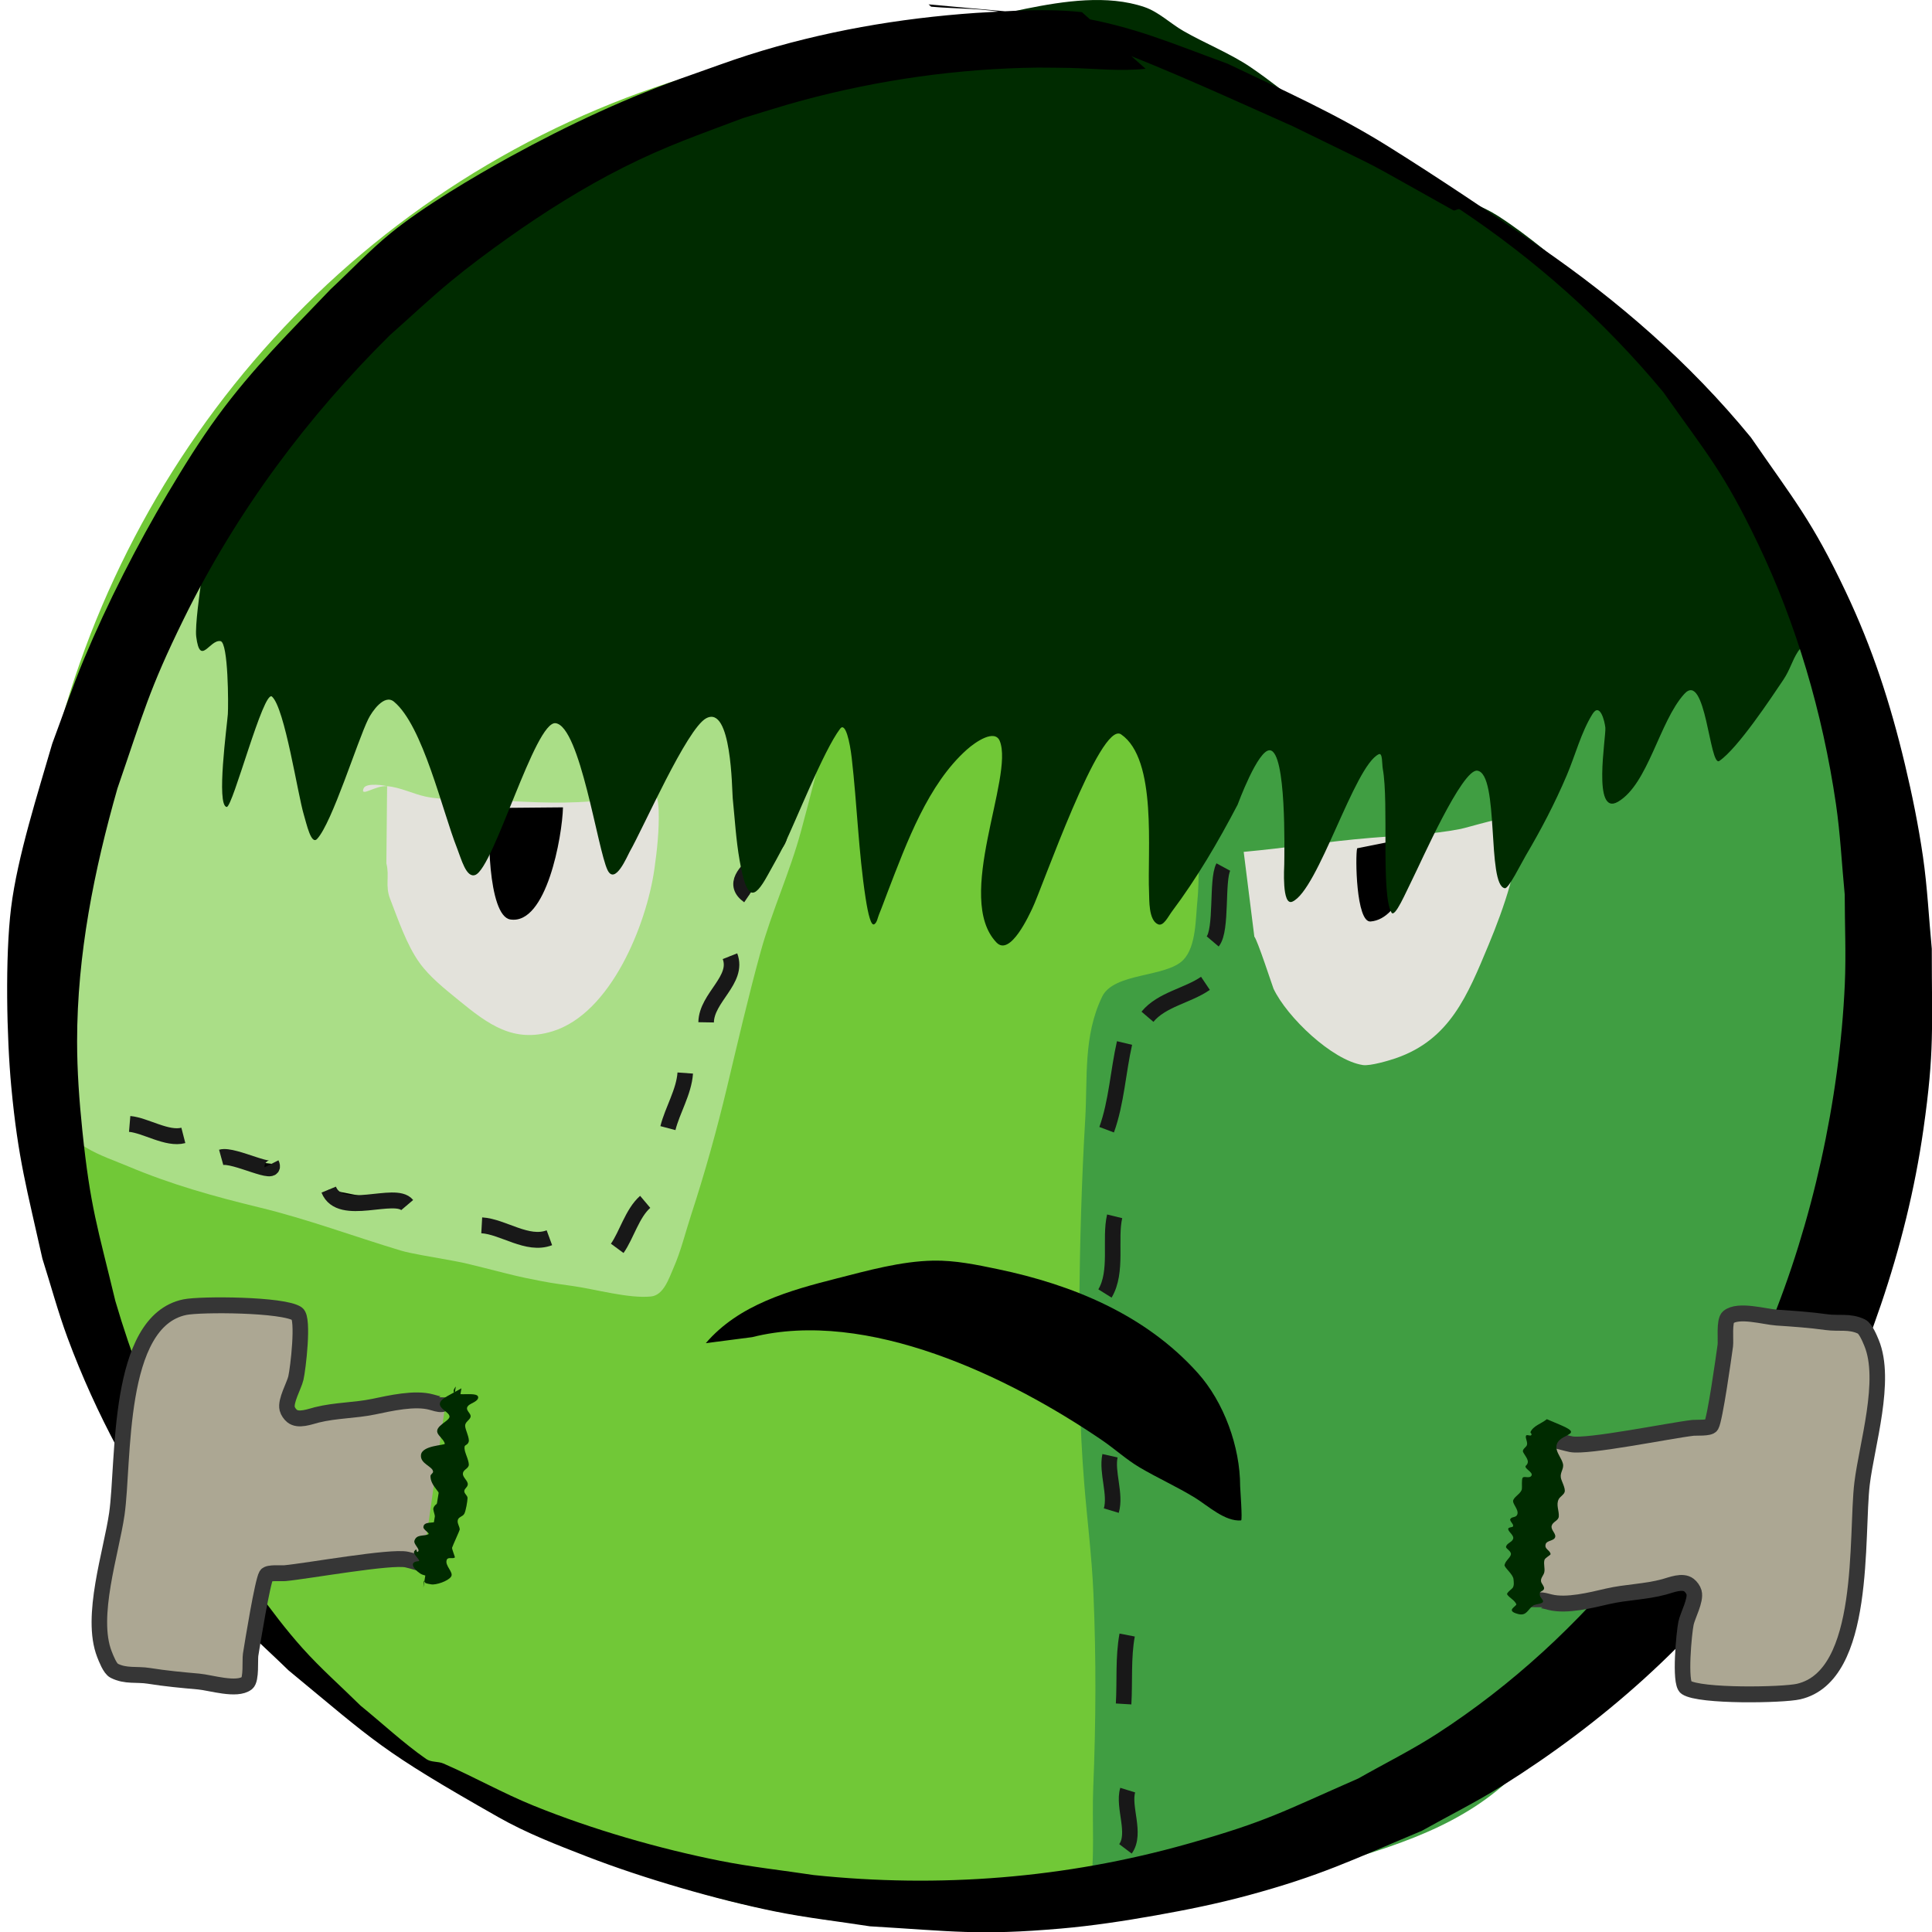 <?xml version="1.0" encoding="UTF-8" standalone="no"?>
<!-- Created with Inkscape (http://www.inkscape.org/) -->

<svg
   width="512"
   height="512"
   viewBox="0 0 512 512"
   version="1.1"
   id="svg1"
   inkscape:version="1.3 (0e150ed6c4, 2023-07-21)"
   sodipodi:docname="frankenstein.svg"
   inkscape:export-filename="frankenstein.png"
   inkscape:export-xdpi="96"
   inkscape:export-ydpi="96"
   xmlns:inkscape="http://www.inkscape.org/namespaces/inkscape"
   xmlns:sodipodi="http://sodipodi.sourceforge.net/DTD/sodipodi-0.dtd"
   xmlns="http://www.w3.org/2000/svg"
   xmlns:svg="http://www.w3.org/2000/svg">
  <sodipodi:namedview
     id="namedview1"
     pagecolor="#ffffff"
     bordercolor="#000000"
     borderopacity="0.25"
     inkscape:showpageshadow="2"
     inkscape:pageopacity="0.0"
     inkscape:pagecheckerboard="0"
     inkscape:deskcolor="#d1d1d1"
     inkscape:document-units="mm"
     inkscape:zoom="0.73228114"
     inkscape:cx="441.08742"
     inkscape:cy="467.03374"
     inkscape:window-width="1920"
     inkscape:window-height="1028"
     inkscape:window-x="0"
     inkscape:window-y="30"
     inkscape:window-maximized="1"
     inkscape:current-layer="layer1" />
  <defs
     id="defs1" />
  <g
     inkscape:label="Layer 1"
     inkscape:groupmode="layer"
     id="layer1">
    <g
       id="g1"
       transform="matrix(2.333,0,0,2.385,6.685,10.096)">
      <circle
         style="fill:#71c837;stroke-width:0.265"
         id="path1"
         cx="105"
         cy="105"
         r="105" />
      <g
         id="g38">
        <path
           style="fill:#aade87;fill-opacity:1;stroke:none;stroke-width:1.765;stroke-dasharray:none;stroke-opacity:1"
           d="m 105.82,0.103 c -0.226,0.599 -0.489,1.186 -0.677,1.798 -0.488,1.581 -0.472,3.472 -0.762,5.109 -1.331,7.509 -1.924,15.112 -3.493,22.579 -1.637,7.789 -3.822,15.486 -5.25,23.317 -0.742,4.068 -1.201,8.181 -1.99,12.242 -1.494,7.688 -3.44,15.42 -5.526,22.972 -1.264,4.577 -3.31,8.869 -4.594,13.433 -1.392,4.947 -2.592,10.032 -3.811,15.029 -1.169,4.791 -2.522,9.531 -4.086,14.207 -0.65,1.945 -1.144,3.987 -1.99,5.859 -0.504,1.115 -1.104,3.039 -2.562,3.18 -2.555,0.247 -6.336,-0.818 -8.892,-1.167 -2.345,-0.321 -2.574,-0.339 -5.293,-0.881 -1.417,-0.282 -3.47,-0.822 -4.806,-1.143 -2.772,-0.667 -2.169,-0.541 -4.679,-0.988 -0.911,-0.162 -3.64,-0.599 -4.721,-0.917 -5.401,-1.589 -10.599,-3.499 -16.09,-4.799 -5.145,-1.219 -9.983,-2.539 -14.862,-4.549 -2.874,-1.184 -7.364,-2.415 -7.854,-6.002 -0.486,-3.555 0.574,-7.028 0.254,-10.587 -0.671,-7.474 -1.951,-14.909 -0.085,-22.34 1.225,-4.878 3.055,-9.835 5.272,-14.35 1.357,-2.764 2.956,-5.413 4.255,-8.205 1.89,-4.06 4.552,-7.786 6.923,-11.587 1.773,-2.842 2.917,-5.911 4.975,-8.586 1.099,-1.428 2.341,-2.531 3.811,-3.561 0.459,-0.322 0.887,-0.674 1.334,-1.012 0.204,-0.154 0.886,-0.479 0.635,-0.429 -1.04,0.208 -1.113,0.254 -2.181,0.56"
           id="path12" />
        <path
           style="fill:#000000;fill-opacity:1;stroke:#181818;stroke-width:1.765;stroke-dasharray:none;stroke-opacity:1"
           d="m 11.864,120.653 c 1.794,0.154 4.265,1.755 6.097,1.274"
           id="path19" />
        <path
           style="fill:#000000;fill-opacity:1;stroke:#181818;stroke-width:1.765;stroke-dasharray:none;stroke-opacity:1"
           d="m 22.259,124.369 c 1.453,-0.411 6.505,2.313 5.716,0.715"
           id="path20" />
        <path
           style="fill:#000000;fill-opacity:1;stroke:#181818;stroke-width:1.765;stroke-dasharray:none;stroke-opacity:1"
           d="m 34.474,127.953 c 1.283,3.164 7.556,0.079 8.913,1.715"
           id="path21" />
        <path
           style="fill:#000000;fill-opacity:1;stroke:#181818;stroke-width:1.765;stroke-dasharray:none;stroke-opacity:1"
           d="m 51.856,131.919 c 2.432,0.14 5.188,2.318 7.685,1.381"
           id="path22" />
        <path
           style="fill:#000000;fill-opacity:1;stroke:#181818;stroke-width:1.765;stroke-dasharray:none;stroke-opacity:1"
           d="m 67.247,134.479 c 1.064,-1.482 1.7,-3.895 3.176,-5.168"
           id="path23" />
        <path
           style="fill:#000000;fill-opacity:1;stroke:#181818;stroke-width:1.765;stroke-dasharray:none;stroke-opacity:1"
           d="m 73.005,121.118 c 0.517,-2.01 1.819,-4.013 1.969,-6.121"
           id="path24" />
        <path
           style="fill:#000000;fill-opacity:1;stroke:#181818;stroke-width:1.765;stroke-dasharray:none;stroke-opacity:1"
           d="m 77.345,109.364 c 0.044,-2.76 3.733,-4.701 2.71,-7.348"
           id="path25" />
        <path
           style="fill:#000000;fill-opacity:1;stroke:#181818;stroke-width:1.765;stroke-dasharray:none;stroke-opacity:1"
           d="m 82.172,95.3 c -3.679,-2.547 5.816,-5.462 3.006,-7.776"
           id="path26" />
        <path
           style="fill:#000000;fill-opacity:1;stroke:#181818;stroke-width:1.765;stroke-dasharray:none;stroke-opacity:1"
           d="m 85.623,79.938 c -2.213,-2.127 3.925,-4.375 3.366,-6.859 -0.075,-0.331 -0.677,-0.048 -1.016,-0.071"
           id="path27" />
      </g>
      <g
         id="g37">
        <path
           style="fill:#409e42;fill-opacity:1;stroke:none;stroke-width:1.765;stroke-dasharray:none;stroke-opacity:1"
           d="m 120.915,206.014 c 0.642,-3.84 0.24,-7.715 0.402,-11.575 0.305,-7.246 0.344,-14.392 0.021,-21.65 -0.18,-4.045 -0.7,-8.067 -1.037,-12.099 -0.552,-6.607 -0.647,-13.319 -0.572,-19.947 0.078,-6.882 0.26,-13.716 0.677,-20.578 0.285,-4.685 -0.234,-9.284 1.927,-13.659 1.326,-2.686 7.255,-2.113 9.209,-4.073 1.489,-1.493 1.399,-4.646 1.609,-6.585 0.464,-4.293 -0.456,-15.505 1.694,-18.78 1.28,-1.95 3.503,-3.122 5.399,-4.37 4.135,-2.723 8.479,-5.168 12.829,-7.526 3.099,-1.68 6.23,-3.087 9.23,-4.966 2.117,-1.326 3.973,-3.112 6.055,-4.513 2.331,-1.569 4.674,-2.821 7.177,-4.097 1.788,-0.912 3.466,-2.085 5.314,-2.894 0.862,-0.377 -0.992,-0.275 1.08,-1.107 2.021,-0.812 4.205,-0.969 6.33,-1.322 1.521,-0.253 4.041,-1.453 5.462,-0.429 1.125,0.811 1.652,2.825 2.435,3.942 0.778,1.11 1.949,1.916 2.604,3.12 1.946,3.576 2.662,7.63 3.578,11.551 0.619,2.651 1.571,5.23 2.392,7.824 2.555,8.068 5.095,16.268 6.669,24.591 0.651,3.44 1.397,6.91 1.313,10.432 -0.122,5.118 -1.093,11.589 -2.943,16.374 -1.406,3.637 -3.171,7.05 -4.255,10.825 -2.167,7.544 -3.219,15.764 -7.367,22.579 -1.173,1.926 -2.848,3.487 -4.319,5.18 -4.121,4.747 -8.874,8.979 -12.639,14.016 -1.631,2.181 -2.941,4.583 -4.446,6.847 -1.358,2.043 -2.887,3.917 -4.382,5.859 -1.264,1.641 -2.485,3.404 -4.044,4.787 -6.247,5.544 -14.36,7.58 -22.187,9.848 -3.118,0.904 -6.16,1.774 -9.357,2.358 -3.327,0.608 -6.604,0.69 -9.971,0.917 -0.884,0.06 -3.395,0.685 -4.234,0.262 -0.598,-0.301 -1.101,-0.762 -1.651,-1.143 z"
           id="path28" />
        <path
           style="fill:none;fill-opacity:1;stroke:#181818;stroke-width:1.765;stroke-dasharray:none;stroke-opacity:1"
           d="m 138.147,80.403 c -1.625,1.419 -1.194,2.751 -1.334,4.561"
           id="path29" />
        <path
           style="fill:none;fill-opacity:1;stroke:#181818;stroke-width:1.765;stroke-dasharray:none;stroke-opacity:1"
           d="m 136.094,92.109 c -0.777,1.466 -0.118,6.953 -1.207,8.265"
           id="path30" />
        <path
           style="fill:none;fill-opacity:1;stroke:#181818;stroke-width:1.765;stroke-dasharray:none;stroke-opacity:1"
           d="m 134.062,105.029 c -1.979,1.36 -4.969,1.785 -6.584,3.715"
           id="path31" />
        <path
           style="fill:none;fill-opacity:1;stroke:#181818;stroke-width:1.765;stroke-dasharray:none;stroke-opacity:1"
           d="m 124.873,111.662 c -0.732,3.136 -0.907,6.585 -2.032,9.634"
           id="path32" />
        <path
           style="fill:none;fill-opacity:1;stroke:#181818;stroke-width:1.765;stroke-dasharray:none;stroke-opacity:1"
           d="m 123.751,130.919 c -0.606,2.542 0.382,6.147 -1.101,8.574"
           id="path33" />
        <path
           style="fill:none;fill-opacity:1;stroke:#181818;stroke-width:1.765;stroke-dasharray:none;stroke-opacity:1"
           d="m 123.222,157.522 c -0.405,1.85 0.694,4.255 0.148,6.097"
           id="path34" />
        <path
           style="fill:none;fill-opacity:1;stroke:#181818;stroke-width:1.765;stroke-dasharray:none;stroke-opacity:1"
           d="m 125.17,177.445 c -0.472,2.507 -0.252,5.13 -0.402,7.657"
           id="path35" />
        <path
           style="fill:none;fill-opacity:1;stroke:#181818;stroke-width:1.765;stroke-dasharray:none;stroke-opacity:1"
           d="m 125.233,194.677 c -0.572,1.883 1.009,4.821 -0.254,6.526"
           id="path36" />
        <path
           style="fill:none;fill-opacity:1;stroke:#181818;stroke-width:1.765;stroke-dasharray:none;stroke-opacity:1"
           d="m 146.827,74.841 c 1.59,-0.731 2.946,-1.862 4.509,-2.632"
           id="path37" />
      </g>
      <g
         id="g39">
        <path
           style="fill:#e3e2db;stroke-width:0.265"
           d="m 138.409,90.423 c 4.83,-0.435 9.647,-1.172 14.481,-1.56 3.441,-0.276 6.758,-0.334 10.162,-0.988 0.802,-0.154 5.554,-1.595 6.267,-1.274 0.962,0.433 -0.529,7.021 -0.677,7.538 -0.627,2.183 -1.526,4.525 -2.413,6.609 -2.4,5.633 -4.397,10.541 -10.564,12.611 -0.699,0.235 -2.883,0.878 -3.726,0.75 -3.487,-0.527 -8.61,-5.325 -10.141,-8.479 -0.076,-0.156 -1.85,-5.478 -2.181,-5.788"
           id="path5" />
        <path
           style="fill:#000000;fill-opacity:1;stroke:none;stroke-width:1.765;stroke-dasharray:none;stroke-opacity:1"
           d="m 151.295,90.025 c -0.223,0.886 -0.121,8.262 1.524,8.134 3.528,-0.276 5.262,-6.591 4.848,-9.384"
           id="path39" />
      </g>
      <g
         id="g40">
        <path
           style="fill:#e3e2db;stroke-width:0.265"
           d="m 41.108,83.123 c -0.116,-0.051 -2.382,-0.445 -2.668,0.238 -0.44,1.052 1.34,-0.344 2.668,-0.238 1.499,0.12 2.89,0.845 4.361,1.155 2.116,0.445 4.589,0.254 6.753,0.357 4.039,0.193 8.087,0.501 12.131,0.167 2.358,-0.195 4.803,-0.776 7.177,-0.655 0.373,0.019 0.42,1.566 0.423,1.667 0.073,2.122 -0.178,4.438 -0.487,6.538 -0.905,6.162 -4.926,16.005 -11.559,18.006 -4.44,1.34 -7.306,-0.753 -10.691,-3.465 -1.544,-1.237 -3.268,-2.557 -4.446,-4.168 -1.446,-1.977 -2.424,-4.818 -3.324,-7.086 -0.584,-1.472 -0.044,-2.5 -0.423,-3.942"
           id="path4" />
        <path
           style="fill:#000000;fill-opacity:1;stroke:none;stroke-width:1.765;stroke-dasharray:none;stroke-opacity:1"
           d="m 52.956,85.547 c -0.522,2.023 -0.41,11.982 2.138,12.385 4.115,0.65 5.909,-9.226 5.991,-12.456"
           id="path38" />
      </g>
      <path
         style="fill:#002b00;stroke-width:0.298"
         d="m 30.668,44.389 c 0.204,-0.726 0.327,-1.492 0.613,-2.177 0.936,-2.239 3.283,-4.251 4.797,-5.962 4.501,-5.083 9.03,-9.544 14.217,-13.56 1.734,-1.342 3.342,-2.916 5.148,-4.12 4.127,-2.753 8.626,-4.659 12.902,-7.043 3.083,-1.719 6.037,-3.791 9.178,-5.362 4.576,-2.289 9.661,-4.045 14.48,-5.479 3.356,-0.999 6.802,-0.592 10.186,-1.3 3.855,-0.807 7.665,-1.9 11.522,-2.659 4.229,-0.832 9.222,-1.578 13.428,-0.175 1.618,0.54 2.93,1.819 4.425,2.659 2.386,1.341 5.395,2.532 7.645,4.033 4.346,2.899 8.309,6.501 12.705,9.308 2.934,1.873 6.296,3.414 9.463,4.632 2.008,0.772 4.105,1.433 5.98,2.615 3.511,2.214 6.711,4.982 10.011,7.583 1.743,1.374 3.832,2.506 5.257,4.369 1.24,1.62 1.9,3.597 3.067,5.246 1.887,2.666 4.01,5.087 5.936,7.715 2.17,2.961 5.452,4.734 7.579,7.73 1.16,1.633 1.268,3.899 2.081,5.742 0.581,1.317 1.554,2.43 2.322,3.594 0.537,0.814 1.864,2.603 1.073,3.711 -0.852,1.194 -2.559,1.527 -3.33,2.703 -0.684,1.042 -0.865,1.979 -1.665,3.141 -1.395,2.027 -5.152,7.586 -7.251,8.986 -1.119,0.746 -1.523,-10.108 -3.987,-7.437 -2.837,3.075 -4.089,9.995 -7.514,11.967 -2.971,1.711 -1.345,-7.249 -1.446,-8.226 -0.072,-0.704 -0.607,-2.864 -1.468,-1.505 -1.287,2.031 -1.932,4.536 -2.913,6.794 -1.356,3.121 -2.923,6.047 -4.644,8.898 -0.559,0.925 -1.948,3.714 -2.388,3.653 -2.077,-0.29 -0.599,-12.719 -3.132,-13.063 -1.721,-0.233 -6.394,10.167 -7.36,12.04 -0.755,1.464 -1.996,4.362 -2.388,3.726 -1.208,-1.961 -0.286,-12.199 -0.986,-15.956 -0.105,-0.561 -0.008,-1.845 -0.46,-1.636 -2.784,1.285 -6.863,15.11 -9.814,16.38 -1.216,0.523 -0.922,-3.872 -0.92,-4.164 0.012,-1.461 0.257,-12.448 -1.621,-12.654 -1.358,-0.149 -3.665,6.022 -3.68,6.049 -2.227,4.167 -4.647,8.196 -7.448,11.85 -0.449,0.586 -0.971,1.702 -1.599,1.432 -1.08,-0.465 -0.972,-2.733 -1.008,-3.492 -0.219,-4.609 0.958,-14.822 -3.176,-17.607 -2.373,-1.599 -9.008,17.204 -10.099,19.36 -0.289,0.572 -2.477,5.373 -4.053,3.77 -4.833,-4.917 2.004,-18.402 0.372,-22.385 -0.558,-1.362 -2.718,0.051 -3.746,0.95 -4.408,3.853 -6.788,10.214 -9.025,15.897 -0.314,0.799 -0.608,1.609 -0.942,2.396 -0.163,0.383 -0.224,0.918 -0.548,1.11 -0.358,0.213 -0.691,-1.05 -0.986,-2.922 -0.804,-5.111 -0.969,-10.434 -1.577,-15.576 -0.202,-1.707 -0.701,-4.018 -1.314,-3.229 -1.886,2.424 -5.105,10.447 -6.353,12.887 -0.593,1.161 -1.247,2.277 -1.884,3.404 -1.584,2.806 -2.375,2.781 -3.176,-1.636 -0.414,-2.282 -0.548,-4.624 -0.789,-6.94 -0.087,-0.841 -0.11,-10.418 -3.023,-8.869 -2.198,1.169 -7.081,12.08 -8.675,14.816 -0.275,0.473 -1.663,3.765 -2.519,2.046 -1.135,-2.28 -3.109,-15.94 -5.893,-16.321 -2.337,-0.32 -7.008,16.084 -9.135,16.862 -1.029,0.376 -1.593,-1.8 -2.059,-2.952 -1.699,-4.198 -3.889,-13.656 -7.185,-16.307 -1.096,-0.881 -2.488,1.098 -2.913,1.943 -1.243,2.468 -4.099,11.52 -5.805,13.311 -0.68,0.714 -1.199,-1.677 -1.511,-2.689 -0.693,-2.241 -2.16,-11.843 -3.614,-13.121 -0.962,-0.845 -4.47,12.343 -5.148,12.259 -1.208,-0.15 0.044,-9.095 0.131,-10.316 0.07,-0.974 0.061,-7.956 -0.832,-8.109 -1.238,-0.212 -2.321,2.88 -2.76,-0.497 -0.152,-1.172 0.436,-5.182 0.548,-5.991 1.151,-8.338 2.175,-11.527 6.791,-18.542 0.625,-0.95 2.543,-4.284 3.833,-4.223 0.618,0.029 1.474,4.599 1.446,4.646 -0.414,0.704 -0.92,1.325 -1.38,1.987 z"
         id="path3" />
      <path
         style="fill:#000000;stroke-width:0.263"
         id="path2"
         d="m 120.032,-2.882 c -4.005,-0.426 -8.028,-0.144 -12.035,0.083 C 99.28,-2.206 90.621,-0.756 82.164,1.872 79.986,2.548 77.835,3.344 75.67,4.081 68.627,6.474 61.759,9.596 55.082,13.182 c -4.069,2.186 -9.867,5.538 -13.584,8.508 -2.38,1.901 -4.549,4.154 -6.824,6.232 -4.562,4.682 -8.812,8.73 -12.833,14.112 -2.029,2.716 -3.869,5.63 -5.662,8.573 -3.46,5.679 -6.834,12.157 -9.515,18.417 -1.31,3.06 -2.397,6.249 -3.596,9.374 -1.572,5.325 -3.96,12.552 -4.675,18.239 -0.689,5.484 -0.502,14.416 0.023,19.891 0.772,8.046 1.781,11.369 3.534,19.095 0.954,2.935 1.775,5.937 2.862,8.806 3.239,8.545 7.679,16.459 12.805,23.543 1.672,2.31 3.381,4.599 5.269,6.658 2.21,2.41 4.664,4.479 6.996,6.718 9.887,7.979 10.381,8.854 23.865,16.335 3.229,1.792 6.644,3.076 10.037,4.364 6.413,2.433 14.746,4.792 21.387,6.112 3.574,0.71 7.186,1.101 10.78,1.651 9.332,0.539 12.33,1.045 21.683,0.251 3.607,-0.306 7.199,-0.843 10.778,-1.464 3.52,-0.611 7.034,-1.308 10.506,-2.228 8.287,-2.197 11.756,-3.908 19.716,-7.166 3.064,-1.68 6.192,-3.201 9.192,-5.039 10.962,-6.716 21.878,-15.866 29.948,-27.09 1.881,-2.617 3.473,-5.512 5.21,-8.268 5.947,-11.578 10.685,-24.138 12.643,-37.603 1.262,-8.679 0.943,-11.207 0.943,-20.01 -0.335,-3.417 -0.5,-6.865 -1.004,-10.252 -0.514,-3.454 -1.224,-6.868 -2.046,-10.235 -1.683,-6.894 -3.701,-12.934 -6.715,-19.165 -3.833,-7.924 -5.883,-10.216 -10.78,-17.167 -7.048,-8.409 -15.171,-15.232 -23.819,-21.068 -5.755,-3.884 -11.544,-7.703 -17.429,-11.298 -5.944,-3.63 -11.977,-6.249 -18.176,-9.153 -6.409,-2.285 -10.666,-4.149 -17.249,-5.219 -2.557,-0.416 -5.152,-0.375 -7.727,-0.588 -3.006,-0.248 -6.009,-0.53 -9.014,-0.795 0,0 0.293,0.258 0.293,0.258 v 0 c 3.004,0.266 6.051,0.137 9.011,0.799 3.778,0.845 7.434,2.349 11.107,3.7 6.67,2.452 14.404,5.93 20.969,8.788 12.255,5.884 6.184,2.775 18.213,9.33 0.236,0.116 0.538,-0.236 0.763,-0.089 8.425,5.504 16.26,12.225 23.101,20.294 5.049,7.001 6.806,8.796 10.737,16.8 4.367,8.891 7.357,18.823 8.878,28.964 0.499,3.329 0.665,6.717 0.997,10.075 0.003,3.322 0.162,6.649 0.01,9.966 -0.593,12.896 -3.725,26.608 -8.592,38.126 -1.307,3.092 -2.887,6.008 -4.33,9.011 -4.397,7.154 -5.568,9.584 -10.798,15.975 -6.58,8.04 -14.18,14.816 -22.491,20.097 -2.937,1.866 -6.031,3.356 -9.047,5.034 -8.613,3.69 -10.338,4.762 -19.369,7.26 -13.921,3.85 -28.27,4.934 -42.498,3.474 -3.533,-0.526 -7.085,-0.894 -10.6,-1.577 -6.963,-1.353 -14.511,-3.477 -21.204,-6.127 -3.473,-1.375 -6.805,-3.221 -10.252,-4.687 -0.632,-0.269 -1.386,-0.11 -1.968,-0.508 -2.591,-1.77 -4.969,-3.952 -7.453,-5.928 -2.19,-2.119 -4.487,-4.089 -6.569,-6.357 -1.881,-2.048 -3.609,-4.293 -5.297,-6.569 -7.087,-9.555 -12.377,-19.998 -15.985,-32.031 -2.019,-8.219 -2.844,-10.378 -3.752,-18.967 -0.347,-3.282 -0.594,-6.591 -0.593,-9.9 0.005,-9.655 1.94,-19.03 4.58,-28.086 2.949,-8.368 3.569,-10.94 7.524,-18.818 6.109,-12.168 14.217,-22.632 23.416,-31.54 2.318,-2.005 4.581,-4.103 6.953,-6.015 2.079,-1.676 4.223,-3.234 6.39,-4.742 4.196,-2.919 8.705,-5.685 13.197,-7.895 4.897,-2.41 8.538,-3.611 13.572,-5.474 2.243,-0.655 4.475,-1.37 6.73,-1.964 8.786,-2.315 17.771,-3.546 26.766,-3.653 1.222,0.013 2.444,0.007 3.665,0.038 2.855,0.073 5.721,0.392 8.575,0.093 z" />
      <path
         style="fill:#000000;stroke-width:0.265"
         d="m 77.31,145.012 c 3.77,-4.303 9.534,-5.862 14.883,-7.193 3.546,-0.882 7.268,-1.906 10.945,-1.977 2.468,-0.048 4.963,0.461 7.367,0.953 8.465,1.731 16.752,5.05 22.695,11.539 2.96,3.232 4.806,8.183 4.806,12.575 0,0.234 0.28,3.785 0.106,3.799 -1.837,0.148 -3.767,-1.634 -5.229,-2.513 -2.037,-1.224 -4.229,-2.182 -6.288,-3.37 -1.502,-0.867 -2.814,-2.05 -4.255,-3.013 -10.587,-7.072 -26.708,-14.68 -39.759,-11.468"
         id="path6" />
      <g
         id="g12"
         transform="translate(23.245,-18.446)">
        <path
           style="fill:#aca793;stroke:#363636;stroke-width:1.765;stroke-dasharray:none;stroke-opacity:1"
           d="m 150.555,174.241 c 0.598,0.148 1.19,0.321 1.794,0.443 1.819,0.366 11.22,-1.518 13.858,-1.817 0.344,-0.039 1.882,0.068 2.08,-0.277 0.416,-0.725 1.374,-7.364 1.585,-8.872 0.077,-0.555 -0.166,-2.746 0.337,-3.148 1.147,-0.916 4.126,-0.04 5.508,0.049 1.903,0.123 3.76,0.249 5.651,0.505 1.389,0.188 2.631,-0.144 3.966,0.485 0.48,0.227 0.945,1.344 1.142,1.808 1.769,4.155 -0.531,11.322 -1.067,15.624 -0.726,5.83 0.595,21.368 -7.21,23.13 -1.784,0.403 -11.223,0.566 -12.787,-0.461 -0.772,-0.507 -0.23,-6.091 -0.003,-7.14 0.185,-0.857 1.155,-2.562 0.908,-3.423 -0.085,-0.298 -0.323,-0.615 -0.57,-0.801 -0.74,-0.559 -2.031,-0.019 -2.818,0.191 -2.141,0.571 -4.302,0.571 -6.436,1.054 -1.847,0.419 -4.634,1.116 -6.527,0.648 -0.839,-0.207 -1.686,-0.513 -1.691,0.558"
           id="path8" />
        <path
           style="fill:#002b00;fill-opacity:1;stroke:none;stroke-width:1.765;stroke-dasharray:none;stroke-opacity:1"
           d="m 149.601,171.908 c 0.536,0.222 1.073,0.443 1.609,0.667 3.006,1.255 -0.962,0.829 -0.487,2.727 0.132,0.525 0.553,0.997 0.699,1.536 0.157,0.58 -0.341,0.957 -0.233,1.572 0.07,0.398 0.571,1.193 0.423,1.608 -0.106,0.298 -0.501,0.489 -0.656,0.762 -0.347,0.61 0.054,1.314 0,1.941 -0.041,0.47 -0.669,0.564 -0.804,1.012 -0.137,0.452 0.46,0.838 0.402,1.227 -0.072,0.489 -0.942,0.393 -1.08,0.81 -0.199,0.601 0.485,0.653 0.55,1.131 0.014,0.105 -0.635,0.406 -0.699,0.655 -0.12,0.472 0.088,0.934 -0.021,1.381 -0.086,0.35 -0.44,0.623 -0.36,1.012 0.05,0.241 0.371,0.52 0.339,0.774 -0.037,0.293 -0.46,0.267 -0.487,0.536 -0.033,0.336 0.142,0.474 0.318,0.726 0.322,0.463 -0.793,0.44 -1.059,0.619 -0.624,0.421 -0.74,1.199 -1.715,0.953 -1.555,-0.394 -0.093,-0.877 -0.212,-1.107 -0.257,-0.5 -0.75,-0.651 -1.037,-1.072 -0.107,-0.157 0.53,-0.605 0.614,-0.715 0.202,-0.265 0.135,-0.67 0.106,-0.977 -0.055,-0.569 -1.084,-1.317 -1.016,-1.584 0.112,-0.443 0.476,-0.658 0.677,-1.036 0.253,-0.474 -0.58,-0.745 -0.508,-1 0.112,-0.398 0.601,-0.446 0.783,-0.81 0.198,-0.395 -0.45,-0.772 -0.529,-1.084 -0.082,-0.322 0.498,-0.191 0.55,-0.381 0.066,-0.24 -0.433,-0.579 -0.318,-0.786 0.164,-0.296 0.632,-0.137 0.783,-0.488 0.242,-0.559 -0.622,-1.233 -0.445,-1.631 0.198,-0.445 0.881,-0.729 0.974,-1.215 0.039,-0.204 -0.051,-1.022 0.085,-1.25 0.144,-0.243 0.817,0.138 1.016,-0.262 0.188,-0.378 -0.947,-0.811 -0.635,-1.096 0.52,-0.475 -0.044,-0.969 -0.318,-1.489 -0.164,-0.311 0.344,-0.545 0.423,-0.786 0.114,-0.347 -0.199,-0.748 -0.106,-1.036 0.057,-0.177 0.464,0.033 0.572,-0.048 0.179,-0.134 -0.092,-0.293 -0.064,-0.357 0.319,-0.717 1.255,-0.944 1.863,-1.441 z"
           id="path10" />
      </g>
      <g
         id="g11"
         transform="translate(-21.764,-20.828)">
        <path
           style="fill:#aca793;stroke:#363636;stroke-width:1.765;stroke-dasharray:none;stroke-opacity:1"
           d="m 66.911,190.372 c -0.595,-0.161 -1.183,-0.347 -1.784,-0.482 -1.811,-0.406 -11.251,1.271 -13.895,1.512 -0.345,0.031 -1.881,-0.11 -2.086,0.231 -0.432,0.716 -1.536,7.332 -1.779,8.835 -0.09,0.553 0.106,2.749 -0.406,3.14 -1.167,0.891 -4.126,-0.051 -5.505,-0.17 -1.9,-0.165 -3.754,-0.332 -5.638,-0.629 -1.385,-0.218 -2.633,0.087 -3.954,-0.572 -0.475,-0.237 -0.915,-1.365 -1.102,-1.833 -1.677,-4.193 0.78,-11.307 1.41,-15.597 0.854,-5.813 -0.125,-21.376 7.717,-22.966 1.793,-0.364 11.233,-0.319 12.773,0.742 0.761,0.524 0.096,6.095 -0.154,7.138 -0.204,0.853 -1.211,2.536 -0.984,3.403 0.079,0.3 0.31,0.622 0.552,0.813 0.728,0.575 2.03,0.064 2.822,-0.129 2.153,-0.524 4.314,-0.476 6.458,-0.913 1.856,-0.378 4.657,-1.014 6.54,-0.504 0.834,0.226 1.675,0.55 1.702,-0.521"
           id="path8-6" />
        <path
           style="fill:#002b00;fill-opacity:1;stroke:none;stroke-width:1.765;stroke-dasharray:none;stroke-opacity:1"
           d="m 71.311,170.86 c -0.522,0.282 -1.045,0.562 -1.567,0.846 -2.15,1.167 0.322,1.65 0.212,2.334 -0.08,0.496 -1.682,1.015 -1.355,1.786 0.145,0.341 0.764,0.807 0.826,1.191 0.029,0.18 -2.593,0.165 -2.71,1.25 -0.107,0.997 1.376,1.27 1.376,1.87 0,0.154 -0.296,0.283 -0.296,0.476 0,1.113 1.172,1.724 1.355,2.691 0.023,0.123 -0.898,0.301 -1.037,0.929 -0.028,0.127 0.374,1.42 0.36,1.429 -0.342,0.22 -1.455,-0.056 -1.482,0.619 -0.013,0.322 0.829,0.692 0.529,0.81 -0.553,0.218 -1.296,-0.027 -1.545,0.691 -0.142,0.408 0.734,0.99 0.381,1.238 -0.22,0.154 -0.024,-0.57 -0.402,-0.059 -0.238,0.322 0.865,1.078 0.466,1.107 -1.149,0.086 -0.485,0.919 0.191,1.358 0.7,0.454 1.848,0.192 1.164,0.536"
           id="path9" />
        <path
           style="fill:#002b00;fill-opacity:1;stroke:none;stroke-width:1.765;stroke-dasharray:none;stroke-opacity:1"
           d="m 70.676,170.657 c -1.259,1.559 2.591,0.319 2.54,1.227 -0.024,0.431 -0.838,0.632 -1.101,0.881 -0.53,0.503 0.361,0.842 0.233,1.286 -0.1,0.347 -0.625,0.538 -0.614,0.977 0.011,0.43 0.535,1.382 0.402,1.774 -0.187,0.552 -0.623,0.13 -0.423,1.036 0.063,0.285 0.539,1.286 0.423,1.62 -0.131,0.379 -0.635,0.453 -0.656,0.881 -0.023,0.443 0.63,0.822 0.55,1.238 -0.055,0.287 -0.313,0.383 -0.381,0.631 -0.091,0.333 0.377,0.54 0.36,0.857 -0.021,0.394 -0.183,1.357 -0.36,1.715 -0.184,0.37 -0.722,0.337 -0.762,0.798 -0.031,0.357 0.233,0.646 0.233,0.977 0,0.089 -0.793,1.769 -0.868,2.013 -0.038,0.123 0.353,1.055 0.318,1.084 -0.245,0.196 -0.764,-0.077 -0.91,0.238 -0.302,0.648 0.804,1.396 0.487,1.882 -0.336,0.516 -1.747,0.964 -2.265,0.869 -0.213,-0.039 -0.431,-0.068 -0.635,-0.143 -0.093,-0.034 -0.17,-0.323 -0.191,-0.226 -0.051,0.234 -0.042,0.476 -0.064,0.715"
           id="path11" />
      </g>
    </g>
  </g>
</svg>
